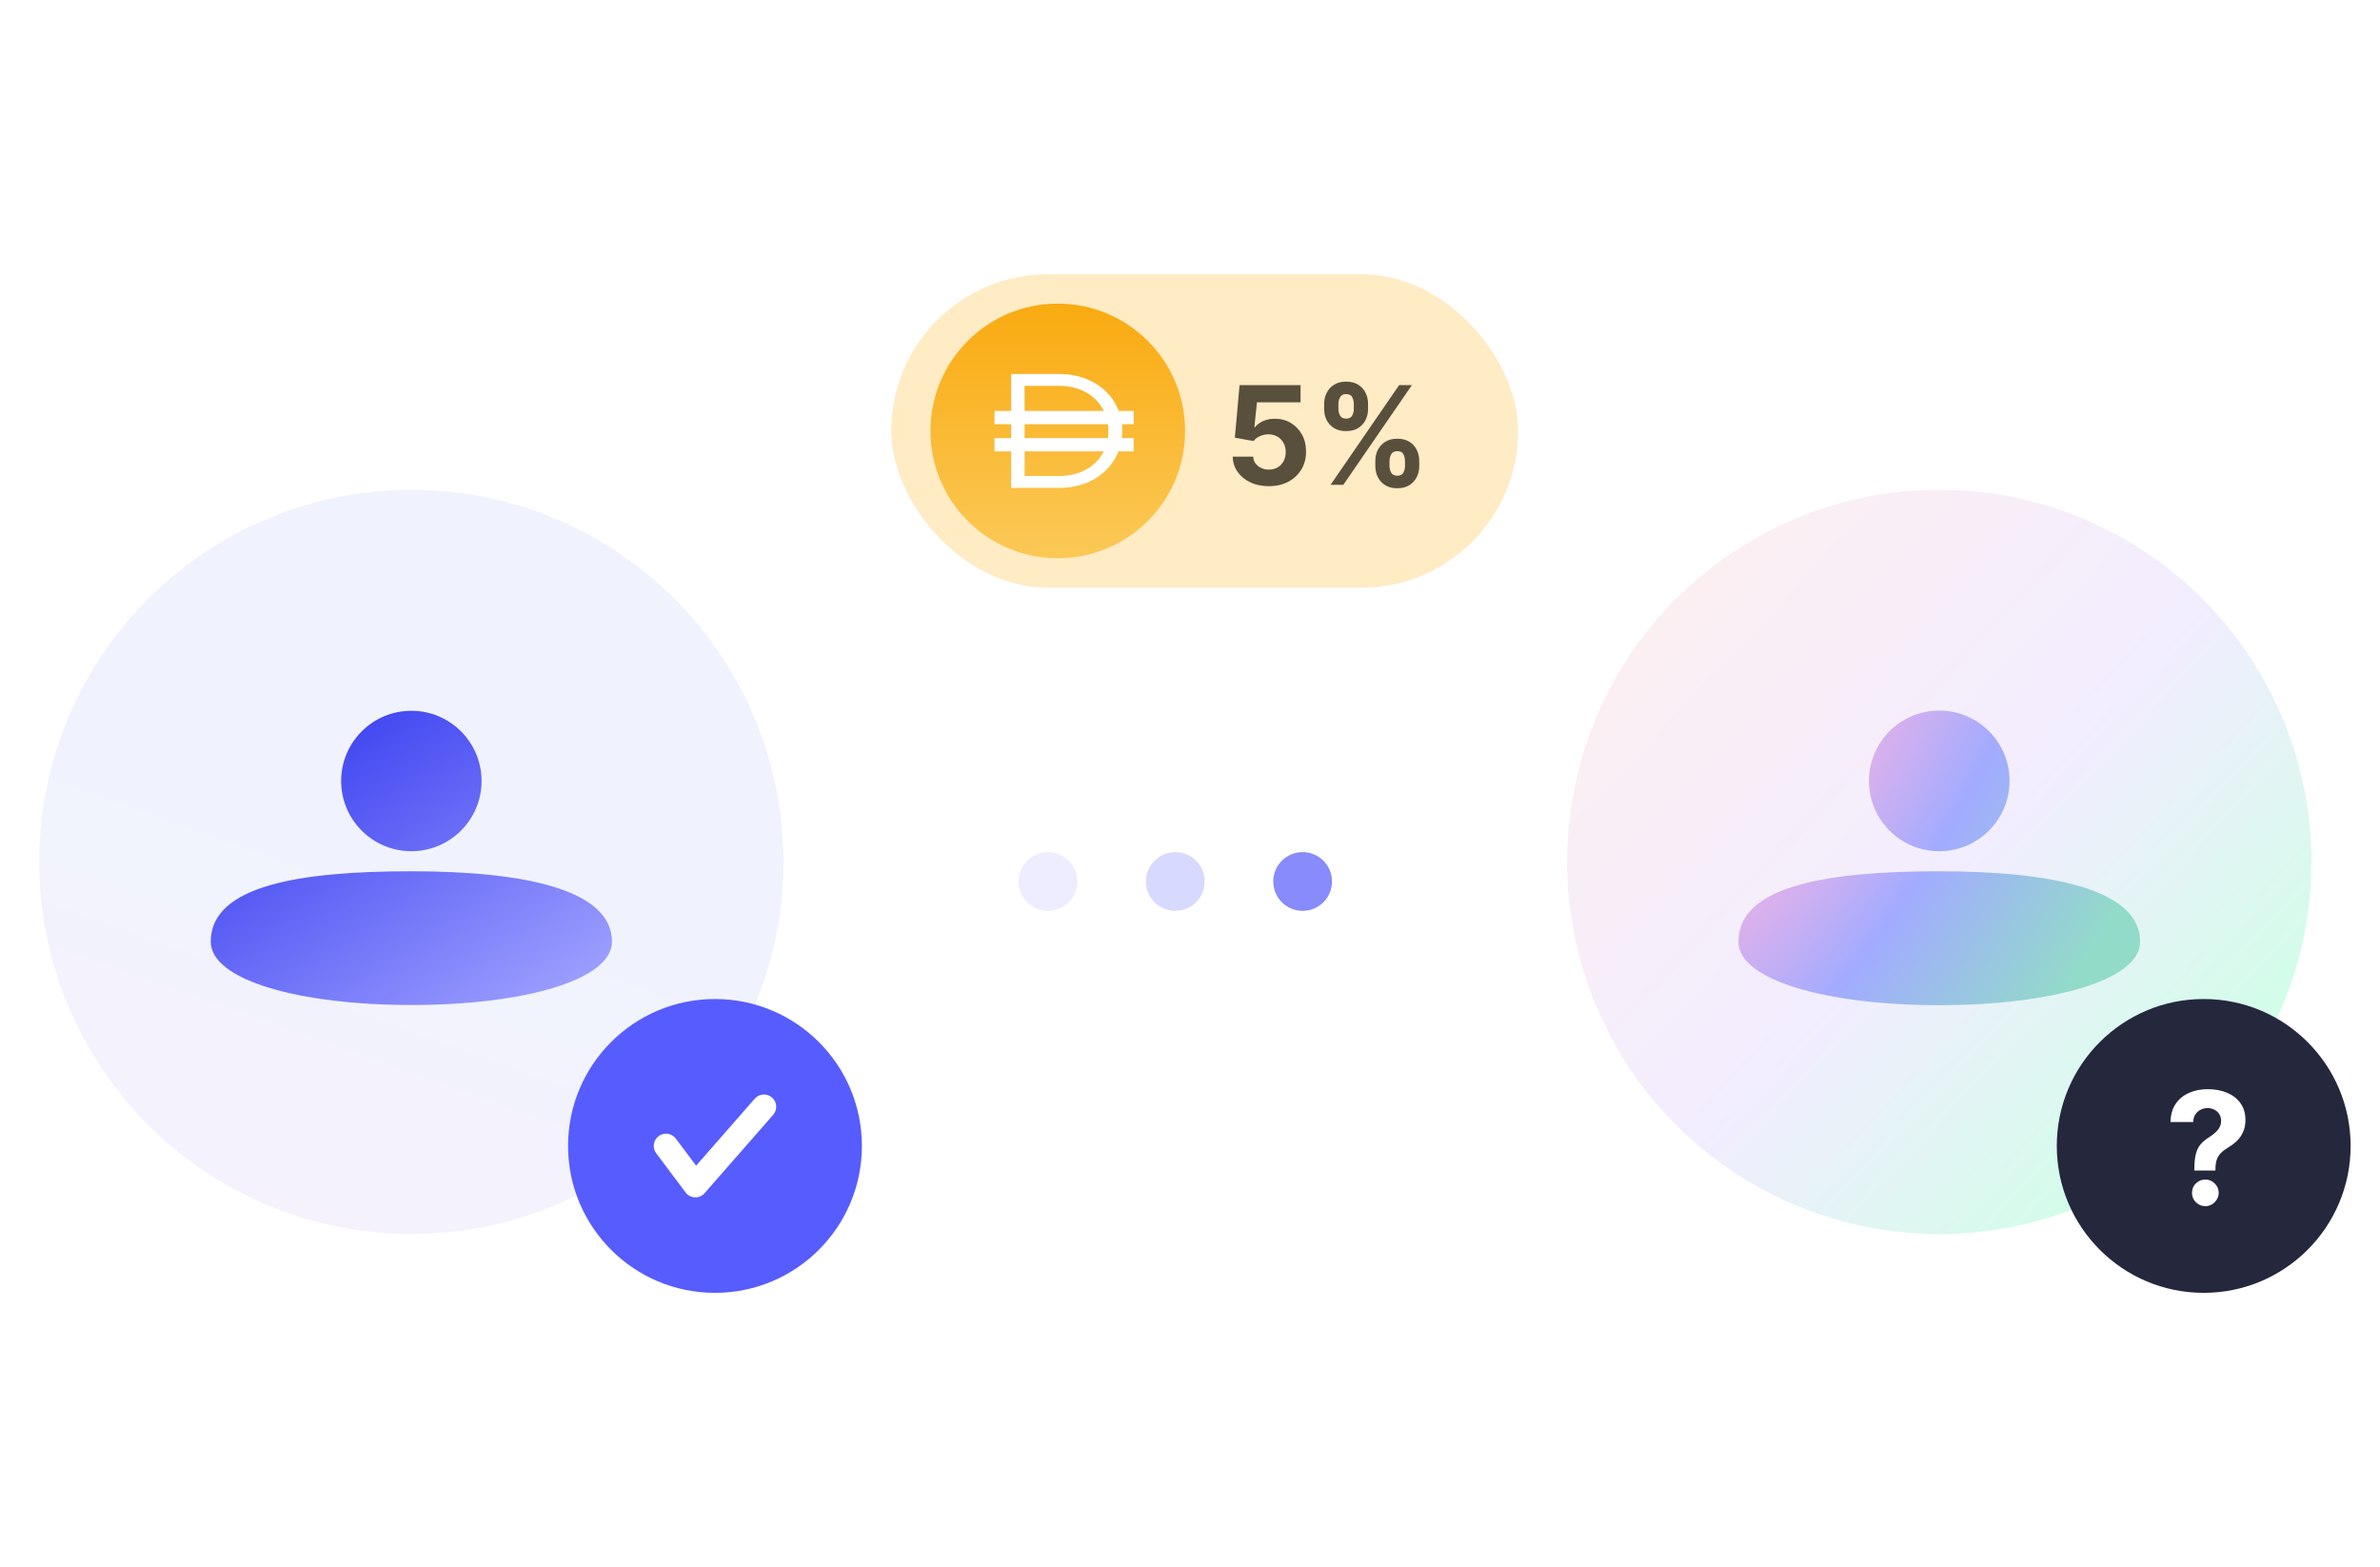 <svg width="243" height="160" viewBox="0 0 243 160" fill="none" xmlns="http://www.w3.org/2000/svg">
<rect width="240" height="160" fill="#FFE1E1"/>
<rect width="240" height="160" fill="white"/>
<circle r="38" transform="matrix(-1 0 0 1 198 88)" fill="url(#paint0_linear_9020_55069)"/>
<mask id="mask0_9020_55069" style="mask-type:alpha" maskUnits="userSpaceOnUse" x="160" y="50" width="77" height="76">
<circle r="38" transform="matrix(1 0 0 -1 198 88)" fill="url(#paint1_linear_9020_55069)"/>
</mask>
<g mask="url(#mask0_9020_55069)">
<path fill-rule="evenodd" clip-rule="evenodd" d="M198 86.908C201.964 86.908 205.178 83.694 205.178 79.73C205.178 75.766 201.964 72.552 198 72.552C194.036 72.552 190.822 75.766 190.822 79.73C190.822 83.694 194.036 86.908 198 86.908ZM198 102.631C209.326 102.631 218.508 100.129 218.508 96.154C218.508 90.758 209.326 88.959 198 88.959C186.674 88.959 177.492 90.398 177.492 96.154C177.492 100.129 186.674 102.631 198 102.631Z" fill="url(#paint2_radial_9020_55069)"/>
</g>
<circle r="38" transform="matrix(-1 0 0 1 42 88)" fill="white"/>
<circle r="38" transform="matrix(-1 0 0 1 42 88)" fill="url(#paint3_linear_9020_55069)"/>
<mask id="mask1_9020_55069" style="mask-type:alpha" maskUnits="userSpaceOnUse" x="4" y="50" width="76" height="77">
<circle r="38" transform="matrix(1 0 0 -1 42 88)" fill="white"/>
<circle r="38" transform="matrix(1 0 0 -1 42 88)" fill="url(#paint4_linear_9020_55069)"/>
</mask>
<g mask="url(#mask1_9020_55069)">
<path fill-rule="evenodd" clip-rule="evenodd" d="M42 86.909C45.959 86.909 49.169 83.699 49.169 79.74C49.169 75.78 45.959 72.571 42 72.571C38.041 72.571 34.831 75.78 34.831 79.74C34.831 83.699 38.041 86.909 42 86.909ZM42 102.612C53.312 102.612 62.483 100.113 62.483 96.144C62.483 90.754 53.312 88.957 42 88.957C30.687 88.957 21.517 90.394 21.517 96.144C21.517 100.113 30.687 102.612 42 102.612Z" fill="url(#paint5_linear_9020_55069)"/>
</g>
<g filter="url(#filter0_d_9020_55069)">
<circle cx="73" cy="117" r="15" fill="#575CFE"/>
</g>
<path d="M68 117L71 121L78 113" stroke="white" stroke-width="2.5" stroke-linecap="round" stroke-linejoin="round"/>
<g filter="url(#filter1_d_9020_55069)">
<circle cx="225" cy="117" r="15" fill="#25273D"/>
</g>
<path d="M224.045 119.511V119.318C224.049 118.655 224.108 118.127 224.222 117.733C224.339 117.339 224.509 117.021 224.733 116.778C224.956 116.536 225.225 116.316 225.54 116.119C225.775 115.968 225.985 115.811 226.17 115.648C226.356 115.485 226.504 115.305 226.614 115.108C226.723 114.907 226.778 114.684 226.778 114.437C226.778 114.176 226.716 113.947 226.591 113.75C226.466 113.553 226.297 113.402 226.085 113.295C225.877 113.189 225.646 113.136 225.392 113.136C225.146 113.136 224.913 113.191 224.693 113.301C224.473 113.407 224.294 113.566 224.153 113.778C224.013 113.987 223.937 114.246 223.926 114.557H221.608C221.627 113.799 221.809 113.174 222.153 112.682C222.498 112.186 222.955 111.816 223.523 111.574C224.091 111.328 224.718 111.205 225.403 111.205C226.157 111.205 226.824 111.33 227.403 111.58C227.983 111.826 228.437 112.184 228.767 112.653C229.097 113.123 229.261 113.689 229.261 114.352C229.261 114.795 229.187 115.189 229.04 115.534C228.896 115.875 228.693 116.178 228.432 116.443C228.17 116.705 227.862 116.941 227.506 117.153C227.206 117.331 226.96 117.517 226.767 117.71C226.578 117.903 226.436 118.127 226.341 118.381C226.25 118.634 226.203 118.947 226.199 119.318V119.511H224.045ZM225.17 123.148C224.792 123.148 224.468 123.015 224.199 122.75C223.934 122.481 223.803 122.159 223.807 121.784C223.803 121.413 223.934 121.095 224.199 120.83C224.468 120.564 224.792 120.432 225.17 120.432C225.53 120.432 225.847 120.564 226.119 120.83C226.392 121.095 226.53 121.413 226.534 121.784C226.53 122.034 226.464 122.263 226.335 122.472C226.21 122.676 226.045 122.841 225.841 122.966C225.636 123.087 225.413 123.148 225.17 123.148Z" fill="white"/>
<circle cx="107" cy="90" r="3" fill="#EDEDFF"/>
<circle cx="120" cy="90" r="3" fill="#D8D9FE"/>
<circle cx="133" cy="90" r="3" fill="#878BFC"/>
<rect x="91" y="28" width="64" height="32" rx="16" fill="#FFEBC4"/>
<circle cx="108" cy="44" r="13" fill="url(#paint6_linear_9020_55069)"/>
<path fill-rule="evenodd" clip-rule="evenodd" d="M103.243 38.186H108.144C111.125 38.186 113.384 39.724 114.225 41.961H115.751V43.313H114.546C114.57 43.527 114.582 43.745 114.582 43.966V43.999C114.582 44.248 114.567 44.493 114.537 44.733H115.751V46.085H114.196C113.333 48.291 111.091 49.814 108.144 49.814H103.243V46.085H101.54V44.733H103.243V43.313H101.54V41.961H103.243V38.186ZM104.613 46.085V48.601H108.144C110.323 48.601 111.941 47.593 112.695 46.085H104.613ZM113.114 44.733H104.613V43.313H113.117C113.148 43.537 113.164 43.766 113.164 43.999V44.032C113.164 44.271 113.147 44.505 113.114 44.733ZM108.144 39.397C110.333 39.397 111.956 40.432 112.705 41.961H104.613V39.397H108.144Z" fill="white"/>
<path d="M129.544 49.639C128.841 49.639 128.215 49.51 127.665 49.251C127.118 48.993 126.684 48.637 126.362 48.182C126.041 47.728 125.873 47.208 125.86 46.621H127.948C127.971 47.016 128.137 47.336 128.445 47.581C128.754 47.826 129.12 47.949 129.544 47.949C129.882 47.949 130.18 47.874 130.439 47.725C130.701 47.573 130.905 47.362 131.05 47.094C131.2 46.822 131.274 46.51 131.274 46.159C131.274 45.801 131.198 45.486 131.045 45.215C130.896 44.943 130.689 44.731 130.424 44.578C130.159 44.426 129.856 44.348 129.514 44.344C129.216 44.344 128.926 44.406 128.644 44.528C128.366 44.651 128.149 44.818 127.993 45.031L126.079 44.688L126.561 39.318H132.786V41.078H128.336L128.072 43.629H128.132C128.311 43.377 128.581 43.168 128.942 43.002C129.304 42.836 129.708 42.754 130.156 42.754C130.769 42.754 131.316 42.898 131.796 43.186C132.277 43.474 132.656 43.87 132.935 44.374C133.213 44.875 133.351 45.452 133.347 46.104C133.351 46.791 133.192 47.4 132.87 47.934C132.552 48.464 132.106 48.882 131.533 49.187C130.963 49.488 130.3 49.639 129.544 49.639ZM140.422 47.591V47.054C140.422 46.646 140.508 46.272 140.68 45.93C140.856 45.586 141.11 45.311 141.441 45.105C141.776 44.896 142.183 44.792 142.664 44.792C143.151 44.792 143.561 44.895 143.892 45.1C144.227 45.306 144.479 45.581 144.648 45.925C144.82 46.267 144.906 46.643 144.906 47.054V47.591C144.906 47.999 144.82 48.375 144.648 48.719C144.475 49.061 144.222 49.334 143.887 49.54C143.552 49.749 143.145 49.853 142.664 49.853C142.177 49.853 141.768 49.749 141.436 49.54C141.105 49.334 140.853 49.061 140.68 48.719C140.508 48.375 140.422 47.999 140.422 47.591ZM141.869 47.054V47.591C141.869 47.826 141.925 48.048 142.038 48.257C142.154 48.466 142.362 48.57 142.664 48.57C142.966 48.57 143.171 48.468 143.281 48.262C143.393 48.057 143.45 47.833 143.45 47.591V47.054C143.45 46.812 143.397 46.587 143.29 46.378C143.184 46.169 142.976 46.065 142.664 46.065C142.366 46.065 142.159 46.169 142.043 46.378C141.927 46.587 141.869 46.812 141.869 47.054ZM135.197 41.764V41.227C135.197 40.816 135.285 40.44 135.46 40.099C135.636 39.754 135.889 39.479 136.221 39.273C136.556 39.068 136.96 38.965 137.434 38.965C137.924 38.965 138.335 39.068 138.667 39.273C138.998 39.479 139.25 39.754 139.423 40.099C139.595 40.44 139.681 40.816 139.681 41.227V41.764C139.681 42.175 139.593 42.551 139.418 42.893C139.245 43.234 138.992 43.508 138.657 43.713C138.326 43.915 137.918 44.016 137.434 44.016C136.95 44.016 136.541 43.914 136.206 43.708C135.875 43.499 135.623 43.226 135.45 42.888C135.281 42.546 135.197 42.172 135.197 41.764ZM136.653 41.227V41.764C136.653 42.006 136.71 42.23 136.822 42.435C136.938 42.641 137.142 42.744 137.434 42.744C137.739 42.744 137.946 42.641 138.055 42.435C138.168 42.23 138.224 42.006 138.224 41.764V41.227C138.224 40.985 138.171 40.76 138.065 40.551C137.959 40.342 137.749 40.238 137.434 40.238C137.139 40.238 136.935 40.344 136.822 40.556C136.71 40.768 136.653 40.992 136.653 41.227ZM135.853 49.5L142.853 39.318H144.156L137.156 49.5H135.853Z" fill="#594F3D"/>
<defs>
<filter id="filter0_d_9020_55069" x="55" y="99" width="36" height="36" filterUnits="userSpaceOnUse" color-interpolation-filters="sRGB">
<feFlood flood-opacity="0" result="BackgroundImageFix"/>
<feColorMatrix in="SourceAlpha" type="matrix" values="0 0 0 0 0 0 0 0 0 0 0 0 0 0 0 0 0 0 127 0" result="hardAlpha"/>
<feOffset/>
<feGaussianBlur stdDeviation="1.5"/>
<feComposite in2="hardAlpha" operator="out"/>
<feColorMatrix type="matrix" values="0 0 0 0 0 0 0 0 0 0 0 0 0 0 0 0 0 0 0.2 0"/>
<feBlend mode="normal" in2="BackgroundImageFix" result="effect1_dropShadow_9020_55069"/>
<feBlend mode="normal" in="SourceGraphic" in2="effect1_dropShadow_9020_55069" result="shape"/>
</filter>
<filter id="filter1_d_9020_55069" x="207" y="99" width="36" height="36" filterUnits="userSpaceOnUse" color-interpolation-filters="sRGB">
<feFlood flood-opacity="0" result="BackgroundImageFix"/>
<feColorMatrix in="SourceAlpha" type="matrix" values="0 0 0 0 0 0 0 0 0 0 0 0 0 0 0 0 0 0 127 0" result="hardAlpha"/>
<feOffset/>
<feGaussianBlur stdDeviation="1.5"/>
<feComposite in2="hardAlpha" operator="out"/>
<feColorMatrix type="matrix" values="0 0 0 0 0 0 0 0 0 0 0 0 0 0 0 0 0 0 0.2 0"/>
<feBlend mode="normal" in2="BackgroundImageFix" result="effect1_dropShadow_9020_55069"/>
<feBlend mode="normal" in="SourceGraphic" in2="effect1_dropShadow_9020_55069" result="shape"/>
</filter>
<linearGradient id="paint0_linear_9020_55069" x1="6" y1="65.5" x2="65" y2="10" gradientUnits="userSpaceOnUse">
<stop stop-color="#CEFFE6"/>
<stop offset="0.483" stop-color="#F2EDFF"/>
<stop offset="1" stop-color="#FCEFF1"/>
</linearGradient>
<linearGradient id="paint1_linear_9020_55069" x1="34.17" y1="76" x2="34.771" y2="0.004" gradientUnits="userSpaceOnUse">
<stop stop-color="#F2EDFF"/>
<stop offset="0.573" stop-color="#FCEFF1"/>
<stop offset="0.948" stop-color="#CEFFE6"/>
</linearGradient>
<radialGradient id="paint2_radial_9020_55069" cx="0" cy="0" r="1" gradientUnits="userSpaceOnUse" gradientTransform="translate(182.05 79.237) rotate(32.364) scale(36.419 102.565)">
<stop stop-color="#FFB4E1"/>
<stop offset="0.474" stop-color="#A2ABFF"/>
<stop offset="1" stop-color="#92DBC9"/>
</radialGradient>
<linearGradient id="paint3_linear_9020_55069" x1="1.005" y1="1.13295e-07" x2="33.065" y2="90.389" gradientUnits="userSpaceOnUse">
<stop stop-color="#F0F3FD"/>
<stop offset="1" stop-color="#FCF0FD"/>
</linearGradient>
<linearGradient id="paint4_linear_9020_55069" x1="1.005" y1="1.13295e-07" x2="33.065" y2="90.389" gradientUnits="userSpaceOnUse">
<stop stop-color="#F0F3FD"/>
<stop offset="1" stop-color="#FCF0FD"/>
</linearGradient>
<linearGradient id="paint5_linear_9020_55069" x1="21.517" y1="72.571" x2="48.311" y2="111.787" gradientUnits="userSpaceOnUse">
<stop stop-color="#2A30EE"/>
<stop offset="1" stop-color="#A4A6FF"/>
</linearGradient>
<linearGradient id="paint6_linear_9020_55069" x1="108" y1="27.317" x2="108" y2="59.73" gradientUnits="userSpaceOnUse">
<stop stop-color="#F9A606"/>
<stop offset="1" stop-color="#FBCC5F"/>
</linearGradient>
</defs>
</svg>
